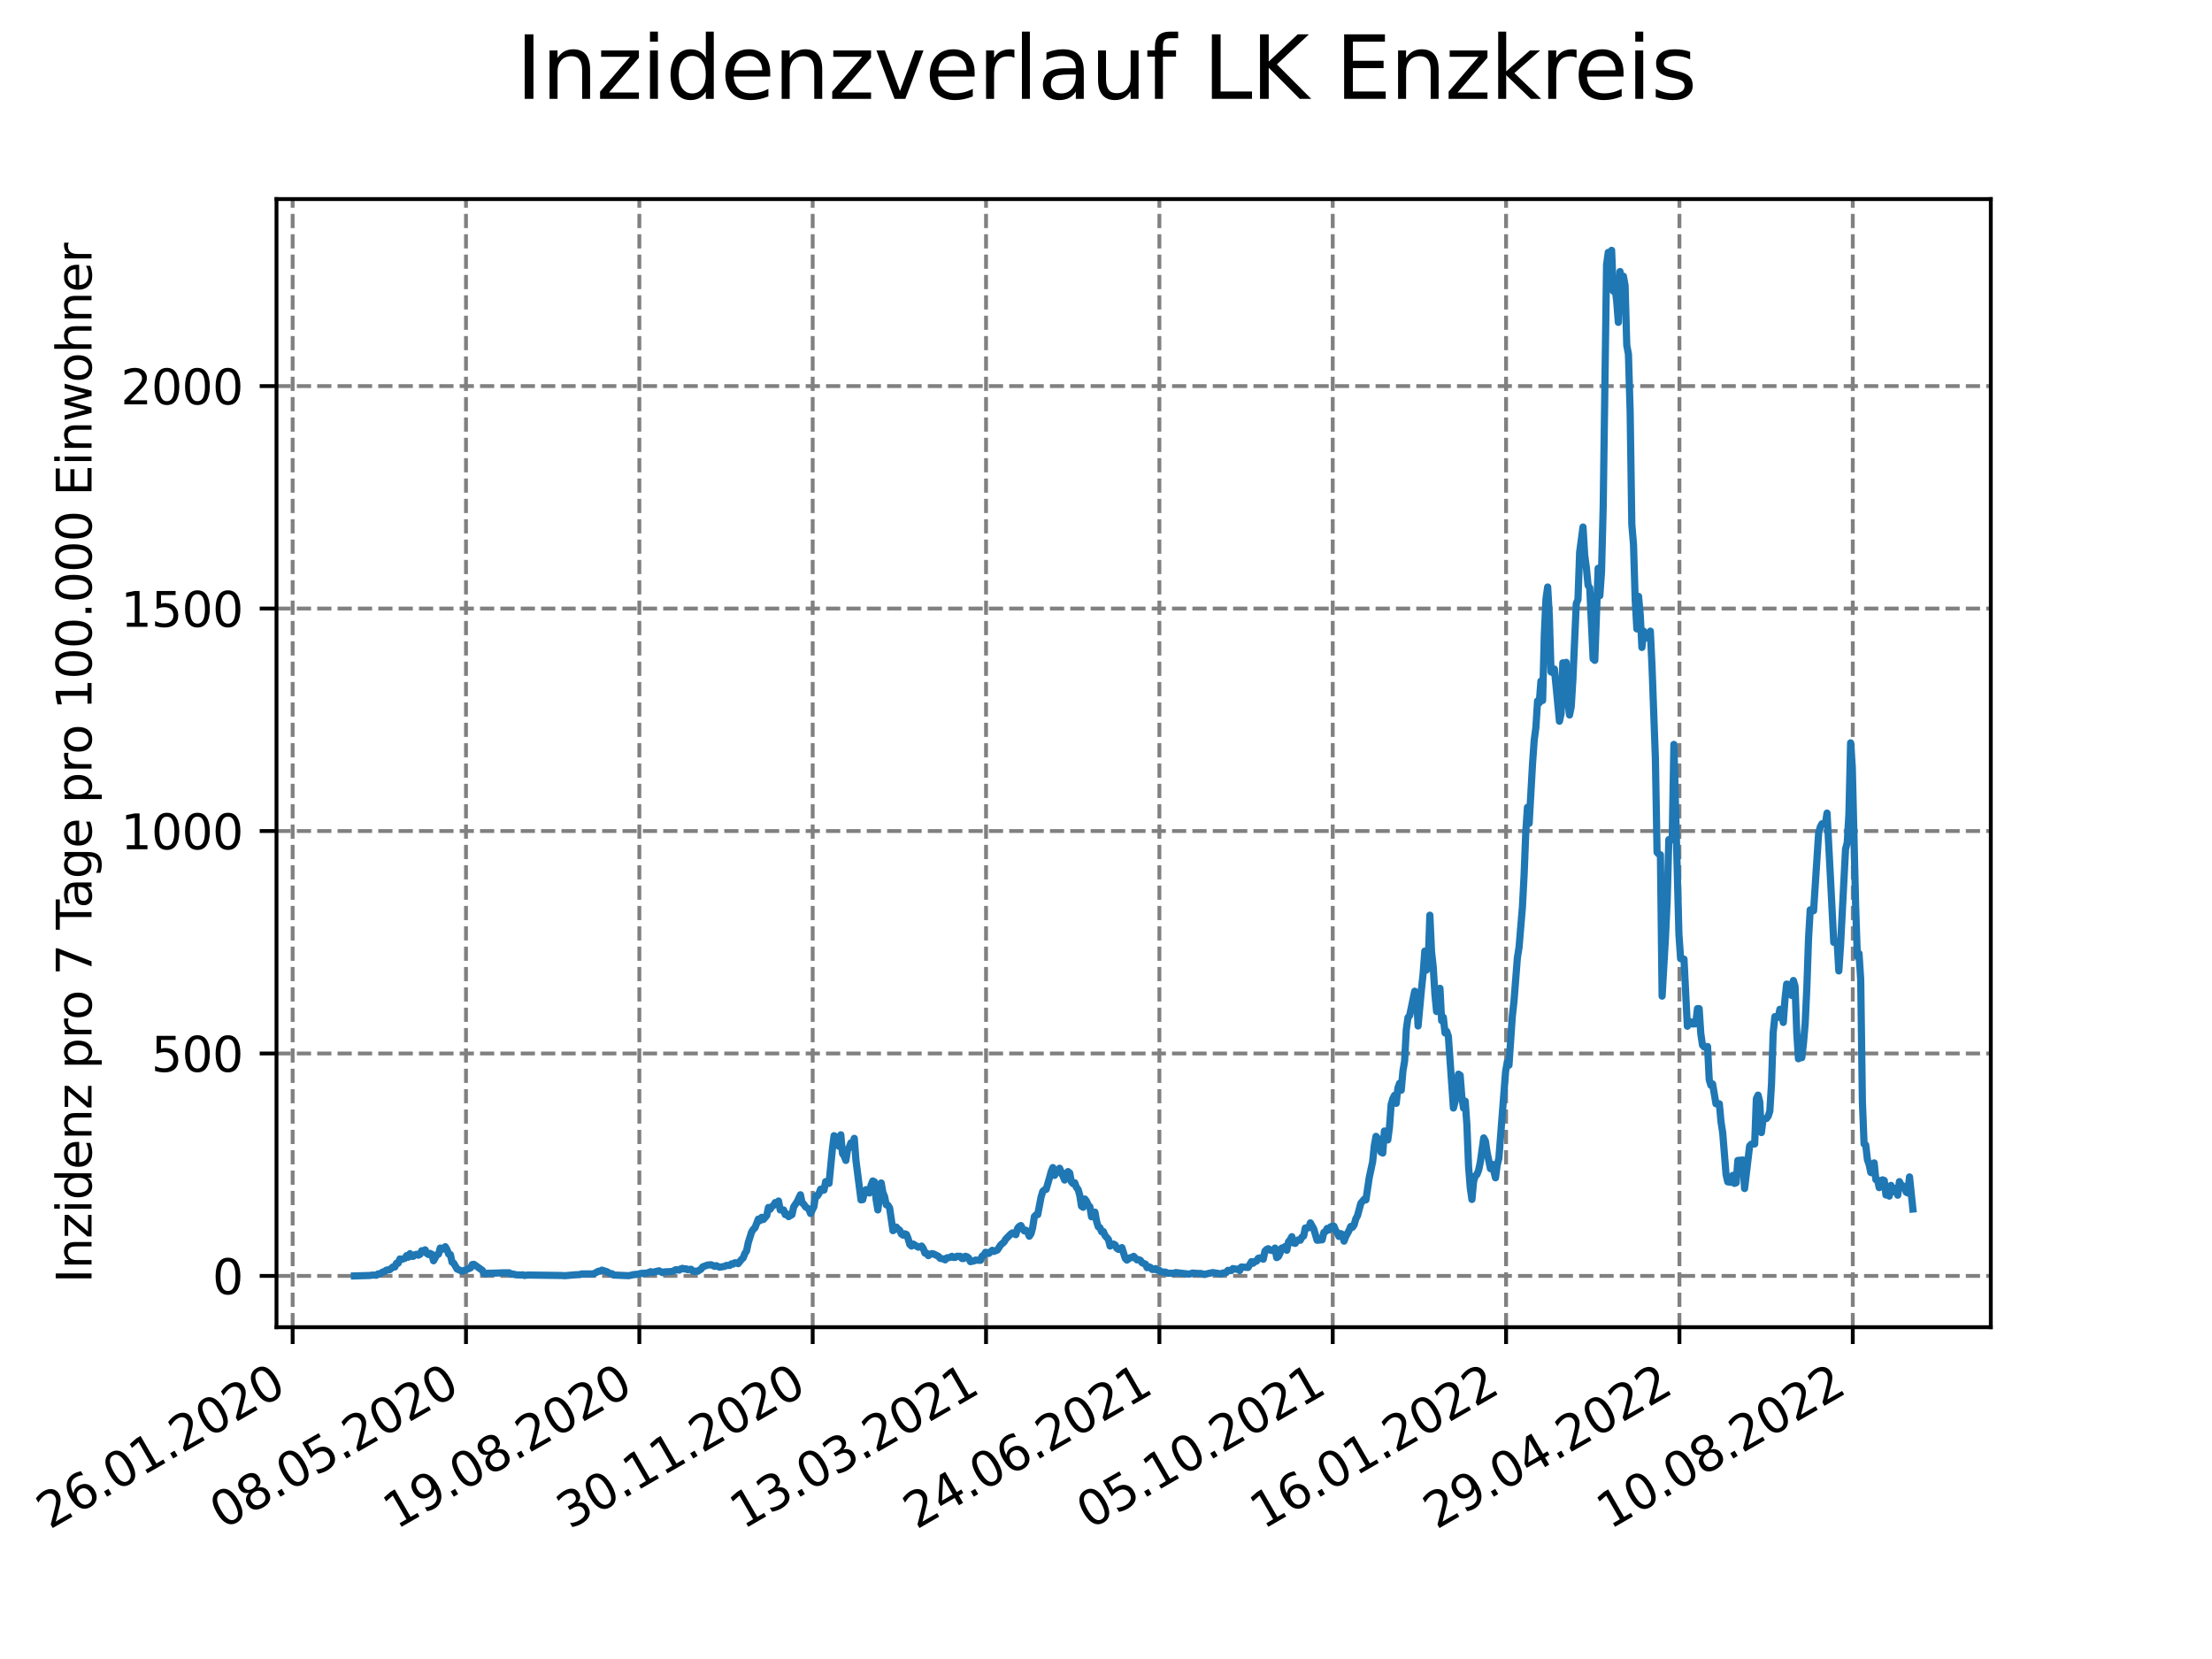 <?xml version="1.0" encoding="utf-8" standalone="no"?>
<!DOCTYPE svg PUBLIC "-//W3C//DTD SVG 1.1//EN"
  "http://www.w3.org/Graphics/SVG/1.1/DTD/svg11.dtd">
<svg xmlns:xlink="http://www.w3.org/1999/xlink" width="460.8pt" height="345.6pt" viewBox="0 0 460.8 345.6" xmlns="http://www.w3.org/2000/svg" version="1.1">
 <defs>
  <style type="text/css">*{stroke-linejoin: round; stroke-linecap: butt}</style>
 </defs>
 <g id="figure_1">
  <g id="patch_1">
   <path d="M 0 345.6 
L 460.8 345.6 
L 460.8 0 
L 0 0 
z
" style="fill: #ffffff"/>
  </g>
  <g id="axes_1">
   <g id="patch_2">
    <path d="M 57.6 276.48 
L 414.72 276.48 
L 414.72 41.472 
L 57.6 41.472 
z
" style="fill: #ffffff"/>
   </g>
   <g id="matplotlib.axis_1">
    <g id="xtick_1">
     <g id="line2d_1">
      <path d="M 60.963 276.48 
L 60.963 41.472 
" clip-path="url(#pf25e96d38d)" style="fill: none; stroke-dasharray: 2.96,1.28; stroke-dashoffset: 0; stroke: #808080; stroke-width: 0.8"/>
     </g>
     <g id="line2d_2">
      <defs>
       <path id="m5c1dd77376" d="M 0 0 
L 0 3.5 
" style="stroke: #000000; stroke-width: 0.8"/>
      </defs>
      <g>
       <use xlink:href="#m5c1dd77376" x="60.963" y="276.48" style="stroke: #000000; stroke-width: 0.8"/>
      </g>
     </g>
     <g id="text_1">
      <!-- 26.01.2020 -->
      <g transform="translate(10.338 318.689)rotate(-30)scale(0.1 -0.1)">
       <defs>
        <path id="DejaVuSans-32" d="M 1228 531 
L 3431 531 
L 3431 0 
L 469 0 
L 469 531 
Q 828 903 1448 1529 
Q 2069 2156 2228 2338 
Q 2531 2678 2651 2914 
Q 2772 3150 2772 3378 
Q 2772 3750 2511 3984 
Q 2250 4219 1831 4219 
Q 1534 4219 1204 4116 
Q 875 4013 500 3803 
L 500 4441 
Q 881 4594 1212 4672 
Q 1544 4750 1819 4750 
Q 2544 4750 2975 4387 
Q 3406 4025 3406 3419 
Q 3406 3131 3298 2873 
Q 3191 2616 2906 2266 
Q 2828 2175 2409 1742 
Q 1991 1309 1228 531 
z
" transform="scale(0.016)"/>
        <path id="DejaVuSans-36" d="M 2113 2584 
Q 1688 2584 1439 2293 
Q 1191 2003 1191 1497 
Q 1191 994 1439 701 
Q 1688 409 2113 409 
Q 2538 409 2786 701 
Q 3034 994 3034 1497 
Q 3034 2003 2786 2293 
Q 2538 2584 2113 2584 
z
M 3366 4563 
L 3366 3988 
Q 3128 4100 2886 4159 
Q 2644 4219 2406 4219 
Q 1781 4219 1451 3797 
Q 1122 3375 1075 2522 
Q 1259 2794 1537 2939 
Q 1816 3084 2150 3084 
Q 2853 3084 3261 2657 
Q 3669 2231 3669 1497 
Q 3669 778 3244 343 
Q 2819 -91 2113 -91 
Q 1303 -91 875 529 
Q 447 1150 447 2328 
Q 447 3434 972 4092 
Q 1497 4750 2381 4750 
Q 2619 4750 2861 4703 
Q 3103 4656 3366 4563 
z
" transform="scale(0.016)"/>
        <path id="DejaVuSans-2e" d="M 684 794 
L 1344 794 
L 1344 0 
L 684 0 
L 684 794 
z
" transform="scale(0.016)"/>
        <path id="DejaVuSans-30" d="M 2034 4250 
Q 1547 4250 1301 3770 
Q 1056 3291 1056 2328 
Q 1056 1369 1301 889 
Q 1547 409 2034 409 
Q 2525 409 2770 889 
Q 3016 1369 3016 2328 
Q 3016 3291 2770 3770 
Q 2525 4250 2034 4250 
z
M 2034 4750 
Q 2819 4750 3233 4129 
Q 3647 3509 3647 2328 
Q 3647 1150 3233 529 
Q 2819 -91 2034 -91 
Q 1250 -91 836 529 
Q 422 1150 422 2328 
Q 422 3509 836 4129 
Q 1250 4750 2034 4750 
z
" transform="scale(0.016)"/>
        <path id="DejaVuSans-31" d="M 794 531 
L 1825 531 
L 1825 4091 
L 703 3866 
L 703 4441 
L 1819 4666 
L 2450 4666 
L 2450 531 
L 3481 531 
L 3481 0 
L 794 0 
L 794 531 
z
" transform="scale(0.016)"/>
       </defs>
       <use xlink:href="#DejaVuSans-32"/>
       <use xlink:href="#DejaVuSans-36" x="63.623"/>
       <use xlink:href="#DejaVuSans-2e" x="127.246"/>
       <use xlink:href="#DejaVuSans-30" x="159.033"/>
       <use xlink:href="#DejaVuSans-31" x="222.656"/>
       <use xlink:href="#DejaVuSans-2e" x="286.279"/>
       <use xlink:href="#DejaVuSans-32" x="318.066"/>
       <use xlink:href="#DejaVuSans-30" x="381.689"/>
       <use xlink:href="#DejaVuSans-32" x="445.312"/>
       <use xlink:href="#DejaVuSans-30" x="508.936"/>
      </g>
     </g>
    </g>
    <g id="xtick_2">
     <g id="line2d_3">
      <path d="M 97.075 276.48 
L 97.075 41.472 
" clip-path="url(#pf25e96d38d)" style="fill: none; stroke-dasharray: 2.96,1.28; stroke-dashoffset: 0; stroke: #808080; stroke-width: 0.8"/>
     </g>
     <g id="line2d_4">
      <g>
       <use xlink:href="#m5c1dd77376" x="97.075" y="276.48" style="stroke: #000000; stroke-width: 0.8"/>
      </g>
     </g>
     <g id="text_2">
      <!-- 08.05.2020 -->
      <g transform="translate(46.449 318.689)rotate(-30)scale(0.1 -0.1)">
       <defs>
        <path id="DejaVuSans-38" d="M 2034 2216 
Q 1584 2216 1326 1975 
Q 1069 1734 1069 1313 
Q 1069 891 1326 650 
Q 1584 409 2034 409 
Q 2484 409 2743 651 
Q 3003 894 3003 1313 
Q 3003 1734 2745 1975 
Q 2488 2216 2034 2216 
z
M 1403 2484 
Q 997 2584 770 2862 
Q 544 3141 544 3541 
Q 544 4100 942 4425 
Q 1341 4750 2034 4750 
Q 2731 4750 3128 4425 
Q 3525 4100 3525 3541 
Q 3525 3141 3298 2862 
Q 3072 2584 2669 2484 
Q 3125 2378 3379 2068 
Q 3634 1759 3634 1313 
Q 3634 634 3220 271 
Q 2806 -91 2034 -91 
Q 1263 -91 848 271 
Q 434 634 434 1313 
Q 434 1759 690 2068 
Q 947 2378 1403 2484 
z
M 1172 3481 
Q 1172 3119 1398 2916 
Q 1625 2713 2034 2713 
Q 2441 2713 2670 2916 
Q 2900 3119 2900 3481 
Q 2900 3844 2670 4047 
Q 2441 4250 2034 4250 
Q 1625 4250 1398 4047 
Q 1172 3844 1172 3481 
z
" transform="scale(0.016)"/>
        <path id="DejaVuSans-35" d="M 691 4666 
L 3169 4666 
L 3169 4134 
L 1269 4134 
L 1269 2991 
Q 1406 3038 1543 3061 
Q 1681 3084 1819 3084 
Q 2600 3084 3056 2656 
Q 3513 2228 3513 1497 
Q 3513 744 3044 326 
Q 2575 -91 1722 -91 
Q 1428 -91 1123 -41 
Q 819 9 494 109 
L 494 744 
Q 775 591 1075 516 
Q 1375 441 1709 441 
Q 2250 441 2565 725 
Q 2881 1009 2881 1497 
Q 2881 1984 2565 2268 
Q 2250 2553 1709 2553 
Q 1456 2553 1204 2497 
Q 953 2441 691 2322 
L 691 4666 
z
" transform="scale(0.016)"/>
       </defs>
       <use xlink:href="#DejaVuSans-30"/>
       <use xlink:href="#DejaVuSans-38" x="63.623"/>
       <use xlink:href="#DejaVuSans-2e" x="127.246"/>
       <use xlink:href="#DejaVuSans-30" x="159.033"/>
       <use xlink:href="#DejaVuSans-35" x="222.656"/>
       <use xlink:href="#DejaVuSans-2e" x="286.279"/>
       <use xlink:href="#DejaVuSans-32" x="318.066"/>
       <use xlink:href="#DejaVuSans-30" x="381.689"/>
       <use xlink:href="#DejaVuSans-32" x="445.312"/>
       <use xlink:href="#DejaVuSans-30" x="508.936"/>
      </g>
     </g>
    </g>
    <g id="xtick_3">
     <g id="line2d_5">
      <path d="M 133.186 276.48 
L 133.186 41.472 
" clip-path="url(#pf25e96d38d)" style="fill: none; stroke-dasharray: 2.96,1.28; stroke-dashoffset: 0; stroke: #808080; stroke-width: 0.8"/>
     </g>
     <g id="line2d_6">
      <g>
       <use xlink:href="#m5c1dd77376" x="133.186" y="276.48" style="stroke: #000000; stroke-width: 0.8"/>
      </g>
     </g>
     <g id="text_3">
      <!-- 19.08.2020 -->
      <g transform="translate(82.561 318.689)rotate(-30)scale(0.1 -0.1)">
       <defs>
        <path id="DejaVuSans-39" d="M 703 97 
L 703 672 
Q 941 559 1184 500 
Q 1428 441 1663 441 
Q 2288 441 2617 861 
Q 2947 1281 2994 2138 
Q 2813 1869 2534 1725 
Q 2256 1581 1919 1581 
Q 1219 1581 811 2004 
Q 403 2428 403 3163 
Q 403 3881 828 4315 
Q 1253 4750 1959 4750 
Q 2769 4750 3195 4129 
Q 3622 3509 3622 2328 
Q 3622 1225 3098 567 
Q 2575 -91 1691 -91 
Q 1453 -91 1209 -44 
Q 966 3 703 97 
z
M 1959 2075 
Q 2384 2075 2632 2365 
Q 2881 2656 2881 3163 
Q 2881 3666 2632 3958 
Q 2384 4250 1959 4250 
Q 1534 4250 1286 3958 
Q 1038 3666 1038 3163 
Q 1038 2656 1286 2365 
Q 1534 2075 1959 2075 
z
" transform="scale(0.016)"/>
       </defs>
       <use xlink:href="#DejaVuSans-31"/>
       <use xlink:href="#DejaVuSans-39" x="63.623"/>
       <use xlink:href="#DejaVuSans-2e" x="127.246"/>
       <use xlink:href="#DejaVuSans-30" x="159.033"/>
       <use xlink:href="#DejaVuSans-38" x="222.656"/>
       <use xlink:href="#DejaVuSans-2e" x="286.279"/>
       <use xlink:href="#DejaVuSans-32" x="318.066"/>
       <use xlink:href="#DejaVuSans-30" x="381.689"/>
       <use xlink:href="#DejaVuSans-32" x="445.312"/>
       <use xlink:href="#DejaVuSans-30" x="508.936"/>
      </g>
     </g>
    </g>
    <g id="xtick_4">
     <g id="line2d_7">
      <path d="M 169.298 276.48 
L 169.298 41.472 
" clip-path="url(#pf25e96d38d)" style="fill: none; stroke-dasharray: 2.96,1.28; stroke-dashoffset: 0; stroke: #808080; stroke-width: 0.8"/>
     </g>
     <g id="line2d_8">
      <g>
       <use xlink:href="#m5c1dd77376" x="169.298" y="276.48" style="stroke: #000000; stroke-width: 0.8"/>
      </g>
     </g>
     <g id="text_4">
      <!-- 30.11.2020 -->
      <g transform="translate(118.673 318.689)rotate(-30)scale(0.1 -0.1)">
       <defs>
        <path id="DejaVuSans-33" d="M 2597 2516 
Q 3050 2419 3304 2112 
Q 3559 1806 3559 1356 
Q 3559 666 3084 287 
Q 2609 -91 1734 -91 
Q 1441 -91 1130 -33 
Q 819 25 488 141 
L 488 750 
Q 750 597 1062 519 
Q 1375 441 1716 441 
Q 2309 441 2620 675 
Q 2931 909 2931 1356 
Q 2931 1769 2642 2001 
Q 2353 2234 1838 2234 
L 1294 2234 
L 1294 2753 
L 1863 2753 
Q 2328 2753 2575 2939 
Q 2822 3125 2822 3475 
Q 2822 3834 2567 4026 
Q 2313 4219 1838 4219 
Q 1578 4219 1281 4162 
Q 984 4106 628 3988 
L 628 4550 
Q 988 4650 1302 4700 
Q 1616 4750 1894 4750 
Q 2613 4750 3031 4423 
Q 3450 4097 3450 3541 
Q 3450 3153 3228 2886 
Q 3006 2619 2597 2516 
z
" transform="scale(0.016)"/>
       </defs>
       <use xlink:href="#DejaVuSans-33"/>
       <use xlink:href="#DejaVuSans-30" x="63.623"/>
       <use xlink:href="#DejaVuSans-2e" x="127.246"/>
       <use xlink:href="#DejaVuSans-31" x="159.033"/>
       <use xlink:href="#DejaVuSans-31" x="222.656"/>
       <use xlink:href="#DejaVuSans-2e" x="286.279"/>
       <use xlink:href="#DejaVuSans-32" x="318.066"/>
       <use xlink:href="#DejaVuSans-30" x="381.689"/>
       <use xlink:href="#DejaVuSans-32" x="445.312"/>
       <use xlink:href="#DejaVuSans-30" x="508.936"/>
      </g>
     </g>
    </g>
    <g id="xtick_5">
     <g id="line2d_9">
      <path d="M 205.41 276.48 
L 205.41 41.472 
" clip-path="url(#pf25e96d38d)" style="fill: none; stroke-dasharray: 2.96,1.28; stroke-dashoffset: 0; stroke: #808080; stroke-width: 0.8"/>
     </g>
     <g id="line2d_10">
      <g>
       <use xlink:href="#m5c1dd77376" x="205.41" y="276.48" style="stroke: #000000; stroke-width: 0.8"/>
      </g>
     </g>
     <g id="text_5">
      <!-- 13.03.2021 -->
      <g transform="translate(154.784 318.689)rotate(-30)scale(0.1 -0.1)">
       <use xlink:href="#DejaVuSans-31"/>
       <use xlink:href="#DejaVuSans-33" x="63.623"/>
       <use xlink:href="#DejaVuSans-2e" x="127.246"/>
       <use xlink:href="#DejaVuSans-30" x="159.033"/>
       <use xlink:href="#DejaVuSans-33" x="222.656"/>
       <use xlink:href="#DejaVuSans-2e" x="286.279"/>
       <use xlink:href="#DejaVuSans-32" x="318.066"/>
       <use xlink:href="#DejaVuSans-30" x="381.689"/>
       <use xlink:href="#DejaVuSans-32" x="445.312"/>
       <use xlink:href="#DejaVuSans-31" x="508.936"/>
      </g>
     </g>
    </g>
    <g id="xtick_6">
     <g id="line2d_11">
      <path d="M 241.521 276.48 
L 241.521 41.472 
" clip-path="url(#pf25e96d38d)" style="fill: none; stroke-dasharray: 2.96,1.28; stroke-dashoffset: 0; stroke: #808080; stroke-width: 0.8"/>
     </g>
     <g id="line2d_12">
      <g>
       <use xlink:href="#m5c1dd77376" x="241.521" y="276.48" style="stroke: #000000; stroke-width: 0.8"/>
      </g>
     </g>
     <g id="text_6">
      <!-- 24.06.2021 -->
      <g transform="translate(190.896 318.689)rotate(-30)scale(0.1 -0.1)">
       <defs>
        <path id="DejaVuSans-34" d="M 2419 4116 
L 825 1625 
L 2419 1625 
L 2419 4116 
z
M 2253 4666 
L 3047 4666 
L 3047 1625 
L 3713 1625 
L 3713 1100 
L 3047 1100 
L 3047 0 
L 2419 0 
L 2419 1100 
L 313 1100 
L 313 1709 
L 2253 4666 
z
" transform="scale(0.016)"/>
       </defs>
       <use xlink:href="#DejaVuSans-32"/>
       <use xlink:href="#DejaVuSans-34" x="63.623"/>
       <use xlink:href="#DejaVuSans-2e" x="127.246"/>
       <use xlink:href="#DejaVuSans-30" x="159.033"/>
       <use xlink:href="#DejaVuSans-36" x="222.656"/>
       <use xlink:href="#DejaVuSans-2e" x="286.279"/>
       <use xlink:href="#DejaVuSans-32" x="318.066"/>
       <use xlink:href="#DejaVuSans-30" x="381.689"/>
       <use xlink:href="#DejaVuSans-32" x="445.312"/>
       <use xlink:href="#DejaVuSans-31" x="508.936"/>
      </g>
     </g>
    </g>
    <g id="xtick_7">
     <g id="line2d_13">
      <path d="M 277.633 276.48 
L 277.633 41.472 
" clip-path="url(#pf25e96d38d)" style="fill: none; stroke-dasharray: 2.96,1.28; stroke-dashoffset: 0; stroke: #808080; stroke-width: 0.8"/>
     </g>
     <g id="line2d_14">
      <g>
       <use xlink:href="#m5c1dd77376" x="277.633" y="276.48" style="stroke: #000000; stroke-width: 0.8"/>
      </g>
     </g>
     <g id="text_7">
      <!-- 05.10.2021 -->
      <g transform="translate(227.008 318.689)rotate(-30)scale(0.1 -0.1)">
       <use xlink:href="#DejaVuSans-30"/>
       <use xlink:href="#DejaVuSans-35" x="63.623"/>
       <use xlink:href="#DejaVuSans-2e" x="127.246"/>
       <use xlink:href="#DejaVuSans-31" x="159.033"/>
       <use xlink:href="#DejaVuSans-30" x="222.656"/>
       <use xlink:href="#DejaVuSans-2e" x="286.279"/>
       <use xlink:href="#DejaVuSans-32" x="318.066"/>
       <use xlink:href="#DejaVuSans-30" x="381.689"/>
       <use xlink:href="#DejaVuSans-32" x="445.312"/>
       <use xlink:href="#DejaVuSans-31" x="508.936"/>
      </g>
     </g>
    </g>
    <g id="xtick_8">
     <g id="line2d_15">
      <path d="M 313.745 276.48 
L 313.745 41.472 
" clip-path="url(#pf25e96d38d)" style="fill: none; stroke-dasharray: 2.96,1.28; stroke-dashoffset: 0; stroke: #808080; stroke-width: 0.8"/>
     </g>
     <g id="line2d_16">
      <g>
       <use xlink:href="#m5c1dd77376" x="313.745" y="276.48" style="stroke: #000000; stroke-width: 0.8"/>
      </g>
     </g>
     <g id="text_8">
      <!-- 16.01.2022 -->
      <g transform="translate(263.119 318.689)rotate(-30)scale(0.1 -0.1)">
       <use xlink:href="#DejaVuSans-31"/>
       <use xlink:href="#DejaVuSans-36" x="63.623"/>
       <use xlink:href="#DejaVuSans-2e" x="127.246"/>
       <use xlink:href="#DejaVuSans-30" x="159.033"/>
       <use xlink:href="#DejaVuSans-31" x="222.656"/>
       <use xlink:href="#DejaVuSans-2e" x="286.279"/>
       <use xlink:href="#DejaVuSans-32" x="318.066"/>
       <use xlink:href="#DejaVuSans-30" x="381.689"/>
       <use xlink:href="#DejaVuSans-32" x="445.312"/>
       <use xlink:href="#DejaVuSans-32" x="508.936"/>
      </g>
     </g>
    </g>
    <g id="xtick_9">
     <g id="line2d_17">
      <path d="M 349.856 276.48 
L 349.856 41.472 
" clip-path="url(#pf25e96d38d)" style="fill: none; stroke-dasharray: 2.96,1.28; stroke-dashoffset: 0; stroke: #808080; stroke-width: 0.8"/>
     </g>
     <g id="line2d_18">
      <g>
       <use xlink:href="#m5c1dd77376" x="349.856" y="276.48" style="stroke: #000000; stroke-width: 0.8"/>
      </g>
     </g>
     <g id="text_9">
      <!-- 29.04.2022 -->
      <g transform="translate(299.231 318.689)rotate(-30)scale(0.1 -0.1)">
       <use xlink:href="#DejaVuSans-32"/>
       <use xlink:href="#DejaVuSans-39" x="63.623"/>
       <use xlink:href="#DejaVuSans-2e" x="127.246"/>
       <use xlink:href="#DejaVuSans-30" x="159.033"/>
       <use xlink:href="#DejaVuSans-34" x="222.656"/>
       <use xlink:href="#DejaVuSans-2e" x="286.279"/>
       <use xlink:href="#DejaVuSans-32" x="318.066"/>
       <use xlink:href="#DejaVuSans-30" x="381.689"/>
       <use xlink:href="#DejaVuSans-32" x="445.312"/>
       <use xlink:href="#DejaVuSans-32" x="508.936"/>
      </g>
     </g>
    </g>
    <g id="xtick_10">
     <g id="line2d_19">
      <path d="M 385.968 276.48 
L 385.968 41.472 
" clip-path="url(#pf25e96d38d)" style="fill: none; stroke-dasharray: 2.96,1.28; stroke-dashoffset: 0; stroke: #808080; stroke-width: 0.8"/>
     </g>
     <g id="line2d_20">
      <g>
       <use xlink:href="#m5c1dd77376" x="385.968" y="276.48" style="stroke: #000000; stroke-width: 0.8"/>
      </g>
     </g>
     <g id="text_10">
      <!-- 10.08.2022 -->
      <g transform="translate(335.343 318.689)rotate(-30)scale(0.1 -0.1)">
       <use xlink:href="#DejaVuSans-31"/>
       <use xlink:href="#DejaVuSans-30" x="63.623"/>
       <use xlink:href="#DejaVuSans-2e" x="127.246"/>
       <use xlink:href="#DejaVuSans-30" x="159.033"/>
       <use xlink:href="#DejaVuSans-38" x="222.656"/>
       <use xlink:href="#DejaVuSans-2e" x="286.279"/>
       <use xlink:href="#DejaVuSans-32" x="318.066"/>
       <use xlink:href="#DejaVuSans-30" x="381.689"/>
       <use xlink:href="#DejaVuSans-32" x="445.312"/>
       <use xlink:href="#DejaVuSans-32" x="508.936"/>
      </g>
     </g>
    </g>
   </g>
   <g id="matplotlib.axis_2">
    <g id="ytick_1">
     <g id="line2d_21">
      <path d="M 57.6 265.798 
L 414.72 265.798 
" clip-path="url(#pf25e96d38d)" style="fill: none; stroke-dasharray: 2.96,1.28; stroke-dashoffset: 0; stroke: #808080; stroke-width: 0.8"/>
     </g>
     <g id="line2d_22">
      <defs>
       <path id="m92058cc652" d="M 0 0 
L -3.5 0 
" style="stroke: #000000; stroke-width: 0.8"/>
      </defs>
      <g>
       <use xlink:href="#m92058cc652" x="57.6" y="265.798" style="stroke: #000000; stroke-width: 0.8"/>
      </g>
     </g>
     <g id="text_11">
      <!-- 0 -->
      <g transform="translate(44.237 269.597)scale(0.1 -0.1)">
       <use xlink:href="#DejaVuSans-30"/>
      </g>
     </g>
    </g>
    <g id="ytick_2">
     <g id="line2d_23">
      <path d="M 57.6 219.457 
L 414.72 219.457 
" clip-path="url(#pf25e96d38d)" style="fill: none; stroke-dasharray: 2.96,1.28; stroke-dashoffset: 0; stroke: #808080; stroke-width: 0.8"/>
     </g>
     <g id="line2d_24">
      <g>
       <use xlink:href="#m92058cc652" x="57.6" y="219.457" style="stroke: #000000; stroke-width: 0.8"/>
      </g>
     </g>
     <g id="text_12">
      <!-- 500 -->
      <g transform="translate(31.512 223.256)scale(0.1 -0.1)">
       <use xlink:href="#DejaVuSans-35"/>
       <use xlink:href="#DejaVuSans-30" x="63.623"/>
       <use xlink:href="#DejaVuSans-30" x="127.246"/>
      </g>
     </g>
    </g>
    <g id="ytick_3">
     <g id="line2d_25">
      <path d="M 57.6 173.115 
L 414.72 173.115 
" clip-path="url(#pf25e96d38d)" style="fill: none; stroke-dasharray: 2.96,1.28; stroke-dashoffset: 0; stroke: #808080; stroke-width: 0.8"/>
     </g>
     <g id="line2d_26">
      <g>
       <use xlink:href="#m92058cc652" x="57.6" y="173.115" style="stroke: #000000; stroke-width: 0.8"/>
      </g>
     </g>
     <g id="text_13">
      <!-- 1000 -->
      <g transform="translate(25.15 176.915)scale(0.1 -0.1)">
       <use xlink:href="#DejaVuSans-31"/>
       <use xlink:href="#DejaVuSans-30" x="63.623"/>
       <use xlink:href="#DejaVuSans-30" x="127.246"/>
       <use xlink:href="#DejaVuSans-30" x="190.869"/>
      </g>
     </g>
    </g>
    <g id="ytick_4">
     <g id="line2d_27">
      <path d="M 57.6 126.774 
L 414.72 126.774 
" clip-path="url(#pf25e96d38d)" style="fill: none; stroke-dasharray: 2.96,1.28; stroke-dashoffset: 0; stroke: #808080; stroke-width: 0.8"/>
     </g>
     <g id="line2d_28">
      <g>
       <use xlink:href="#m92058cc652" x="57.6" y="126.774" style="stroke: #000000; stroke-width: 0.8"/>
      </g>
     </g>
     <g id="text_14">
      <!-- 1500 -->
      <g transform="translate(25.15 130.574)scale(0.1 -0.1)">
       <use xlink:href="#DejaVuSans-31"/>
       <use xlink:href="#DejaVuSans-35" x="63.623"/>
       <use xlink:href="#DejaVuSans-30" x="127.246"/>
       <use xlink:href="#DejaVuSans-30" x="190.869"/>
      </g>
     </g>
    </g>
    <g id="ytick_5">
     <g id="line2d_29">
      <path d="M 57.6 80.433 
L 414.72 80.433 
" clip-path="url(#pf25e96d38d)" style="fill: none; stroke-dasharray: 2.96,1.28; stroke-dashoffset: 0; stroke: #808080; stroke-width: 0.8"/>
     </g>
     <g id="line2d_30">
      <g>
       <use xlink:href="#m92058cc652" x="57.6" y="80.433" style="stroke: #000000; stroke-width: 0.8"/>
      </g>
     </g>
     <g id="text_15">
      <!-- 2000 -->
      <g transform="translate(25.15 84.232)scale(0.1 -0.1)">
       <use xlink:href="#DejaVuSans-32"/>
       <use xlink:href="#DejaVuSans-30" x="63.623"/>
       <use xlink:href="#DejaVuSans-30" x="127.246"/>
       <use xlink:href="#DejaVuSans-30" x="190.869"/>
      </g>
     </g>
    </g>
    <g id="text_16">
     <!-- Inzidenz pro 7 Tage pro 100.000 Einwohner -->
     <g transform="translate(19.07 267.301)rotate(-90)scale(0.1 -0.1)">
      <defs>
       <path id="DejaVuSans-49" d="M 628 4666 
L 1259 4666 
L 1259 0 
L 628 0 
L 628 4666 
z
" transform="scale(0.016)"/>
       <path id="DejaVuSans-6e" d="M 3513 2113 
L 3513 0 
L 2938 0 
L 2938 2094 
Q 2938 2591 2744 2837 
Q 2550 3084 2163 3084 
Q 1697 3084 1428 2787 
Q 1159 2491 1159 1978 
L 1159 0 
L 581 0 
L 581 3500 
L 1159 3500 
L 1159 2956 
Q 1366 3272 1645 3428 
Q 1925 3584 2291 3584 
Q 2894 3584 3203 3211 
Q 3513 2838 3513 2113 
z
" transform="scale(0.016)"/>
       <path id="DejaVuSans-7a" d="M 353 3500 
L 3084 3500 
L 3084 2975 
L 922 459 
L 3084 459 
L 3084 0 
L 275 0 
L 275 525 
L 2438 3041 
L 353 3041 
L 353 3500 
z
" transform="scale(0.016)"/>
       <path id="DejaVuSans-69" d="M 603 3500 
L 1178 3500 
L 1178 0 
L 603 0 
L 603 3500 
z
M 603 4863 
L 1178 4863 
L 1178 4134 
L 603 4134 
L 603 4863 
z
" transform="scale(0.016)"/>
       <path id="DejaVuSans-64" d="M 2906 2969 
L 2906 4863 
L 3481 4863 
L 3481 0 
L 2906 0 
L 2906 525 
Q 2725 213 2448 61 
Q 2172 -91 1784 -91 
Q 1150 -91 751 415 
Q 353 922 353 1747 
Q 353 2572 751 3078 
Q 1150 3584 1784 3584 
Q 2172 3584 2448 3432 
Q 2725 3281 2906 2969 
z
M 947 1747 
Q 947 1113 1208 752 
Q 1469 391 1925 391 
Q 2381 391 2643 752 
Q 2906 1113 2906 1747 
Q 2906 2381 2643 2742 
Q 2381 3103 1925 3103 
Q 1469 3103 1208 2742 
Q 947 2381 947 1747 
z
" transform="scale(0.016)"/>
       <path id="DejaVuSans-65" d="M 3597 1894 
L 3597 1613 
L 953 1613 
Q 991 1019 1311 708 
Q 1631 397 2203 397 
Q 2534 397 2845 478 
Q 3156 559 3463 722 
L 3463 178 
Q 3153 47 2828 -22 
Q 2503 -91 2169 -91 
Q 1331 -91 842 396 
Q 353 884 353 1716 
Q 353 2575 817 3079 
Q 1281 3584 2069 3584 
Q 2775 3584 3186 3129 
Q 3597 2675 3597 1894 
z
M 3022 2063 
Q 3016 2534 2758 2815 
Q 2500 3097 2075 3097 
Q 1594 3097 1305 2825 
Q 1016 2553 972 2059 
L 3022 2063 
z
" transform="scale(0.016)"/>
       <path id="DejaVuSans-20" transform="scale(0.016)"/>
       <path id="DejaVuSans-70" d="M 1159 525 
L 1159 -1331 
L 581 -1331 
L 581 3500 
L 1159 3500 
L 1159 2969 
Q 1341 3281 1617 3432 
Q 1894 3584 2278 3584 
Q 2916 3584 3314 3078 
Q 3713 2572 3713 1747 
Q 3713 922 3314 415 
Q 2916 -91 2278 -91 
Q 1894 -91 1617 61 
Q 1341 213 1159 525 
z
M 3116 1747 
Q 3116 2381 2855 2742 
Q 2594 3103 2138 3103 
Q 1681 3103 1420 2742 
Q 1159 2381 1159 1747 
Q 1159 1113 1420 752 
Q 1681 391 2138 391 
Q 2594 391 2855 752 
Q 3116 1113 3116 1747 
z
" transform="scale(0.016)"/>
       <path id="DejaVuSans-72" d="M 2631 2963 
Q 2534 3019 2420 3045 
Q 2306 3072 2169 3072 
Q 1681 3072 1420 2755 
Q 1159 2438 1159 1844 
L 1159 0 
L 581 0 
L 581 3500 
L 1159 3500 
L 1159 2956 
Q 1341 3275 1631 3429 
Q 1922 3584 2338 3584 
Q 2397 3584 2469 3576 
Q 2541 3569 2628 3553 
L 2631 2963 
z
" transform="scale(0.016)"/>
       <path id="DejaVuSans-6f" d="M 1959 3097 
Q 1497 3097 1228 2736 
Q 959 2375 959 1747 
Q 959 1119 1226 758 
Q 1494 397 1959 397 
Q 2419 397 2687 759 
Q 2956 1122 2956 1747 
Q 2956 2369 2687 2733 
Q 2419 3097 1959 3097 
z
M 1959 3584 
Q 2709 3584 3137 3096 
Q 3566 2609 3566 1747 
Q 3566 888 3137 398 
Q 2709 -91 1959 -91 
Q 1206 -91 779 398 
Q 353 888 353 1747 
Q 353 2609 779 3096 
Q 1206 3584 1959 3584 
z
" transform="scale(0.016)"/>
       <path id="DejaVuSans-37" d="M 525 4666 
L 3525 4666 
L 3525 4397 
L 1831 0 
L 1172 0 
L 2766 4134 
L 525 4134 
L 525 4666 
z
" transform="scale(0.016)"/>
       <path id="DejaVuSans-54" d="M -19 4666 
L 3928 4666 
L 3928 4134 
L 2272 4134 
L 2272 0 
L 1638 0 
L 1638 4134 
L -19 4134 
L -19 4666 
z
" transform="scale(0.016)"/>
       <path id="DejaVuSans-61" d="M 2194 1759 
Q 1497 1759 1228 1600 
Q 959 1441 959 1056 
Q 959 750 1161 570 
Q 1363 391 1709 391 
Q 2188 391 2477 730 
Q 2766 1069 2766 1631 
L 2766 1759 
L 2194 1759 
z
M 3341 1997 
L 3341 0 
L 2766 0 
L 2766 531 
Q 2569 213 2275 61 
Q 1981 -91 1556 -91 
Q 1019 -91 701 211 
Q 384 513 384 1019 
Q 384 1609 779 1909 
Q 1175 2209 1959 2209 
L 2766 2209 
L 2766 2266 
Q 2766 2663 2505 2880 
Q 2244 3097 1772 3097 
Q 1472 3097 1187 3025 
Q 903 2953 641 2809 
L 641 3341 
Q 956 3463 1253 3523 
Q 1550 3584 1831 3584 
Q 2591 3584 2966 3190 
Q 3341 2797 3341 1997 
z
" transform="scale(0.016)"/>
       <path id="DejaVuSans-67" d="M 2906 1791 
Q 2906 2416 2648 2759 
Q 2391 3103 1925 3103 
Q 1463 3103 1205 2759 
Q 947 2416 947 1791 
Q 947 1169 1205 825 
Q 1463 481 1925 481 
Q 2391 481 2648 825 
Q 2906 1169 2906 1791 
z
M 3481 434 
Q 3481 -459 3084 -895 
Q 2688 -1331 1869 -1331 
Q 1566 -1331 1297 -1286 
Q 1028 -1241 775 -1147 
L 775 -588 
Q 1028 -725 1275 -790 
Q 1522 -856 1778 -856 
Q 2344 -856 2625 -561 
Q 2906 -266 2906 331 
L 2906 616 
Q 2728 306 2450 153 
Q 2172 0 1784 0 
Q 1141 0 747 490 
Q 353 981 353 1791 
Q 353 2603 747 3093 
Q 1141 3584 1784 3584 
Q 2172 3584 2450 3431 
Q 2728 3278 2906 2969 
L 2906 3500 
L 3481 3500 
L 3481 434 
z
" transform="scale(0.016)"/>
       <path id="DejaVuSans-45" d="M 628 4666 
L 3578 4666 
L 3578 4134 
L 1259 4134 
L 1259 2753 
L 3481 2753 
L 3481 2222 
L 1259 2222 
L 1259 531 
L 3634 531 
L 3634 0 
L 628 0 
L 628 4666 
z
" transform="scale(0.016)"/>
       <path id="DejaVuSans-77" d="M 269 3500 
L 844 3500 
L 1563 769 
L 2278 3500 
L 2956 3500 
L 3675 769 
L 4391 3500 
L 4966 3500 
L 4050 0 
L 3372 0 
L 2619 2869 
L 1863 0 
L 1184 0 
L 269 3500 
z
" transform="scale(0.016)"/>
       <path id="DejaVuSans-68" d="M 3513 2113 
L 3513 0 
L 2938 0 
L 2938 2094 
Q 2938 2591 2744 2837 
Q 2550 3084 2163 3084 
Q 1697 3084 1428 2787 
Q 1159 2491 1159 1978 
L 1159 0 
L 581 0 
L 581 4863 
L 1159 4863 
L 1159 2956 
Q 1366 3272 1645 3428 
Q 1925 3584 2291 3584 
Q 2894 3584 3203 3211 
Q 3513 2838 3513 2113 
z
" transform="scale(0.016)"/>
      </defs>
      <use xlink:href="#DejaVuSans-49"/>
      <use xlink:href="#DejaVuSans-6e" x="29.492"/>
      <use xlink:href="#DejaVuSans-7a" x="92.871"/>
      <use xlink:href="#DejaVuSans-69" x="145.361"/>
      <use xlink:href="#DejaVuSans-64" x="173.145"/>
      <use xlink:href="#DejaVuSans-65" x="236.621"/>
      <use xlink:href="#DejaVuSans-6e" x="298.145"/>
      <use xlink:href="#DejaVuSans-7a" x="361.523"/>
      <use xlink:href="#DejaVuSans-20" x="414.014"/>
      <use xlink:href="#DejaVuSans-70" x="445.801"/>
      <use xlink:href="#DejaVuSans-72" x="509.277"/>
      <use xlink:href="#DejaVuSans-6f" x="548.141"/>
      <use xlink:href="#DejaVuSans-20" x="609.322"/>
      <use xlink:href="#DejaVuSans-37" x="641.109"/>
      <use xlink:href="#DejaVuSans-20" x="704.732"/>
      <use xlink:href="#DejaVuSans-54" x="736.52"/>
      <use xlink:href="#DejaVuSans-61" x="781.104"/>
      <use xlink:href="#DejaVuSans-67" x="842.383"/>
      <use xlink:href="#DejaVuSans-65" x="905.859"/>
      <use xlink:href="#DejaVuSans-20" x="967.383"/>
      <use xlink:href="#DejaVuSans-70" x="999.17"/>
      <use xlink:href="#DejaVuSans-72" x="1062.646"/>
      <use xlink:href="#DejaVuSans-6f" x="1101.51"/>
      <use xlink:href="#DejaVuSans-20" x="1162.691"/>
      <use xlink:href="#DejaVuSans-31" x="1194.479"/>
      <use xlink:href="#DejaVuSans-30" x="1258.102"/>
      <use xlink:href="#DejaVuSans-30" x="1321.725"/>
      <use xlink:href="#DejaVuSans-2e" x="1385.348"/>
      <use xlink:href="#DejaVuSans-30" x="1417.135"/>
      <use xlink:href="#DejaVuSans-30" x="1480.758"/>
      <use xlink:href="#DejaVuSans-30" x="1544.381"/>
      <use xlink:href="#DejaVuSans-20" x="1608.004"/>
      <use xlink:href="#DejaVuSans-45" x="1639.791"/>
      <use xlink:href="#DejaVuSans-69" x="1702.975"/>
      <use xlink:href="#DejaVuSans-6e" x="1730.758"/>
      <use xlink:href="#DejaVuSans-77" x="1794.137"/>
      <use xlink:href="#DejaVuSans-6f" x="1875.924"/>
      <use xlink:href="#DejaVuSans-68" x="1937.105"/>
      <use xlink:href="#DejaVuSans-6e" x="2000.484"/>
      <use xlink:href="#DejaVuSans-65" x="2063.863"/>
      <use xlink:href="#DejaVuSans-72" x="2125.387"/>
     </g>
    </g>
   </g>
   <g id="line2d_31">
    <path d="M 73.833 265.798 
L 76.988 265.705 
L 77.689 265.612 
L 78.391 265.658 
L 78.741 265.38 
L 79.092 265.38 
L 79.793 264.962 
L 80.144 264.869 
L 80.494 264.59 
L 81.195 264.497 
L 81.897 263.894 
L 82.247 263.94 
L 82.598 263.15 
L 82.948 263.15 
L 83.299 262.268 
L 83.649 262.361 
L 84.351 262.129 
L 84.701 261.571 
L 85.052 261.897 
L 85.402 261.153 
L 85.753 261.711 
L 86.104 261.711 
L 86.454 261.386 
L 86.805 261.293 
L 87.155 261.479 
L 87.506 261.293 
L 87.857 260.55 
L 88.207 260.689 
L 88.558 260.364 
L 88.908 261.107 
L 89.259 261.339 
L 89.61 261.107 
L 89.96 261.293 
L 90.311 262.64 
L 91.012 261.386 
L 91.363 261.246 
L 91.713 259.992 
L 92.064 260.271 
L 92.765 259.714 
L 93.116 260.317 
L 93.466 261.246 
L 93.817 261.339 
L 94.167 262.918 
L 94.518 263.15 
L 95.219 264.358 
L 96.271 264.822 
L 98.024 264.126 
L 98.375 263.429 
L 98.725 263.383 
L 100.478 264.637 
L 100.829 265.333 
L 101.179 265.38 
L 101.53 265.24 
L 102.231 265.24 
L 105.036 265.148 
L 105.737 265.148 
L 106.088 265.148 
L 106.438 265.426 
L 106.789 265.38 
L 107.49 265.566 
L 108.542 265.612 
L 108.893 265.566 
L 109.243 265.705 
L 109.944 265.612 
L 116.956 265.705 
L 117.658 265.751 
L 119.761 265.566 
L 120.813 265.519 
L 121.164 265.38 
L 123.618 265.38 
L 124.67 264.822 
L 125.02 264.822 
L 125.371 264.59 
L 126.423 264.915 
L 127.124 265.333 
L 127.474 265.333 
L 127.825 265.612 
L 129.929 265.705 
L 130.98 265.751 
L 132.032 265.519 
L 133.084 265.426 
L 133.435 265.287 
L 134.837 265.194 
L 135.538 264.915 
L 135.889 265.055 
L 137.291 264.73 
L 137.992 265.101 
L 138.343 264.962 
L 140.096 264.869 
L 140.797 264.497 
L 141.498 264.59 
L 141.849 264.312 
L 142.2 264.219 
L 142.55 264.358 
L 142.901 264.312 
L 143.251 264.497 
L 143.952 264.404 
L 144.303 264.776 
L 144.654 264.869 
L 145.004 264.776 
L 145.355 264.822 
L 146.056 264.358 
L 146.407 263.894 
L 147.458 263.522 
L 148.16 263.476 
L 148.861 263.801 
L 149.211 263.661 
L 149.913 263.986 
L 150.964 263.801 
L 151.315 263.615 
L 152.016 263.615 
L 152.367 263.29 
L 152.717 263.336 
L 153.068 263.058 
L 153.419 263.058 
L 153.769 263.243 
L 154.47 262.361 
L 154.821 262.036 
L 155.172 261.107 
L 155.522 260.596 
L 155.873 258.878 
L 156.574 256.648 
L 156.925 256.091 
L 157.275 255.766 
L 157.976 253.955 
L 158.327 254.28 
L 158.678 253.583 
L 159.028 254.047 
L 159.729 253.211 
L 160.08 251.539 
L 160.431 251.911 
L 160.781 251.354 
L 161.132 251.121 
L 161.482 250.518 
L 161.833 250.611 
L 162.184 250.193 
L 162.534 252.05 
L 163.235 252.05 
L 163.586 253.026 
L 163.937 252.886 
L 164.287 253.444 
L 164.988 253.026 
L 165.339 251.4 
L 166.04 250.378 
L 166.741 248.892 
L 167.092 250.564 
L 167.443 250.843 
L 167.793 251.4 
L 168.494 251.865 
L 168.845 252.793 
L 169.546 251.4 
L 169.897 249.078 
L 170.247 249.171 
L 170.598 248.66 
L 170.949 247.731 
L 171.299 247.963 
L 171.65 247.917 
L 172 246.152 
L 172.351 246.198 
L 172.702 246.523 
L 173.403 239.325 
L 173.753 236.584 
L 174.104 236.863 
L 174.805 238.814 
L 175.156 236.399 
L 175.506 240.3 
L 175.857 240.811 
L 176.208 241.74 
L 176.558 239.51 
L 176.909 239.046 
L 177.259 238.071 
L 177.61 238.489 
L 177.961 237.142 
L 178.311 241.74 
L 179.363 249.96 
L 179.714 249.914 
L 180.064 248.474 
L 180.415 247.824 
L 180.765 248.381 
L 181.116 248.521 
L 181.467 246.849 
L 181.817 246.013 
L 182.168 246.198 
L 182.518 249.96 
L 182.869 252.05 
L 183.57 246.431 
L 183.921 248.428 
L 184.271 249.264 
L 184.622 250.982 
L 184.973 251.075 
L 185.323 251.632 
L 186.024 256.37 
L 186.375 256.137 
L 186.726 255.627 
L 187.076 256.045 
L 187.427 256.277 
L 187.777 257.066 
L 188.128 257.299 
L 188.479 257.02 
L 188.829 257.159 
L 189.18 258.042 
L 189.53 259.249 
L 189.881 259.574 
L 190.232 259.156 
L 191.283 259.807 
L 191.634 259.76 
L 191.985 259.574 
L 192.335 260.085 
L 192.686 261.061 
L 193.036 261.061 
L 193.387 261.571 
L 194.088 261.153 
L 194.439 261.2 
L 195.491 261.711 
L 195.841 262.129 
L 196.542 262.268 
L 196.893 262.454 
L 197.244 262.036 
L 197.945 261.943 
L 198.295 261.711 
L 198.646 261.943 
L 198.997 261.943 
L 199.347 261.711 
L 200.048 261.711 
L 200.399 262.175 
L 200.75 262.175 
L 201.1 261.711 
L 201.451 261.804 
L 201.801 262.082 
L 202.152 262.825 
L 202.853 262.686 
L 203.204 262.5 
L 204.256 262.547 
L 204.606 261.664 
L 204.957 261.479 
L 205.307 260.875 
L 205.658 260.921 
L 206.008 261.107 
L 206.71 260.457 
L 207.06 260.689 
L 207.761 260.41 
L 208.463 259.342 
L 209.164 258.738 
L 209.514 258.135 
L 210.566 257.066 
L 210.917 256.834 
L 211.618 257.206 
L 211.969 255.905 
L 212.319 255.487 
L 212.67 255.301 
L 213.02 255.998 
L 213.371 256.416 
L 213.722 256.277 
L 214.072 256.695 
L 214.423 257.531 
L 214.773 257.02 
L 215.124 255.719 
L 215.475 253.444 
L 215.825 253.072 
L 216.176 253.026 
L 216.877 249.357 
L 217.228 248.195 
L 217.578 247.87 
L 217.929 247.777 
L 218.63 245.362 
L 218.981 244.062 
L 219.331 243.226 
L 219.682 244.851 
L 220.734 243.365 
L 221.785 245.827 
L 222.136 244.433 
L 222.487 244.062 
L 222.837 244.341 
L 223.188 246.198 
L 223.538 246.57 
L 223.889 246.384 
L 224.24 247.359 
L 224.59 247.777 
L 224.941 249.031 
L 225.291 251.261 
L 225.642 251.493 
L 225.993 249.775 
L 226.343 250.239 
L 226.694 251.029 
L 227.044 251.4 
L 227.395 253.49 
L 227.746 252.608 
L 228.096 252.515 
L 228.447 254.465 
L 228.797 255.58 
L 229.148 255.766 
L 229.499 256.602 
L 229.849 256.555 
L 230.2 257.391 
L 230.901 258.181 
L 231.252 259.574 
L 231.953 259.156 
L 232.303 259.342 
L 232.654 260.039 
L 233.005 260.271 
L 233.355 260.271 
L 233.706 259.899 
L 234.407 262.129 
L 234.758 262.5 
L 235.459 261.989 
L 235.809 261.989 
L 236.16 261.711 
L 236.861 262.454 
L 237.212 262.407 
L 237.562 262.547 
L 237.913 263.058 
L 238.614 263.336 
L 238.965 264.079 
L 239.315 263.894 
L 239.666 264.033 
L 240.017 264.451 
L 240.367 264.451 
L 240.718 264.265 
L 241.068 264.59 
L 241.419 264.544 
L 241.77 264.962 
L 242.821 265.008 
L 243.172 265.24 
L 244.574 265.24 
L 244.925 265.101 
L 247.73 265.426 
L 248.431 265.194 
L 249.483 265.287 
L 250.184 265.287 
L 250.885 265.473 
L 252.638 265.101 
L 254.391 265.38 
L 254.742 265.194 
L 255.443 265.101 
L 255.794 264.637 
L 256.495 264.683 
L 256.845 264.265 
L 257.547 264.404 
L 257.897 264.358 
L 258.248 264.683 
L 258.598 263.94 
L 260.001 264.033 
L 260.702 262.825 
L 261.053 263.15 
L 261.403 262.779 
L 261.754 262.732 
L 262.104 262.129 
L 262.455 262.036 
L 263.156 262.314 
L 263.507 260.643 
L 263.857 260.271 
L 264.208 260.132 
L 264.559 260.41 
L 265.26 260.55 
L 265.61 259.992 
L 265.961 261.989 
L 266.312 261.757 
L 266.662 261.061 
L 267.013 259.992 
L 267.363 259.946 
L 267.714 259.667 
L 268.064 260.457 
L 268.415 258.692 
L 268.766 258.274 
L 269.116 257.624 
L 269.467 258.924 
L 269.817 259.017 
L 270.168 258.46 
L 270.519 258.274 
L 270.869 258.367 
L 271.22 257.717 
L 271.57 257.484 
L 271.921 255.812 
L 272.622 255.766 
L 272.973 254.744 
L 273.674 255.998 
L 274.375 258.367 
L 275.427 258.274 
L 275.778 256.741 
L 276.128 256.555 
L 276.479 255.905 
L 276.829 256.23 
L 277.18 255.58 
L 277.531 255.441 
L 277.881 255.441 
L 278.232 256.323 
L 278.582 256.834 
L 278.933 257.577 
L 279.284 256.973 
L 279.634 257.159 
L 279.985 258.553 
L 280.335 257.624 
L 281.037 256.323 
L 281.387 255.487 
L 281.738 255.673 
L 282.088 255.162 
L 282.439 253.908 
L 282.79 253.258 
L 283.491 250.657 
L 284.192 249.821 
L 284.543 249.96 
L 285.244 245.269 
L 285.945 242.018 
L 286.296 238.628 
L 286.646 236.724 
L 286.997 237.142 
L 287.698 240.021 
L 288.049 240.207 
L 288.399 235.609 
L 288.75 236.027 
L 289.1 237.467 
L 289.451 234.819 
L 289.802 230.082 
L 290.152 228.875 
L 290.503 228.178 
L 290.853 229.85 
L 291.204 226.692 
L 291.555 225.67 
L 291.905 227.11 
L 292.256 223.116 
L 292.606 221.026 
L 292.957 214.477 
L 293.308 211.969 
L 293.658 211.551 
L 294.71 206.488 
L 295.061 206.814 
L 295.411 213.734 
L 296.112 206.117 
L 296.463 202.819 
L 296.814 198.129 
L 297.164 202.076 
L 297.515 200.729 
L 297.865 190.651 
L 298.216 198.268 
L 298.567 201.426 
L 298.917 207.092 
L 299.268 210.715 
L 299.618 209.182 
L 299.969 205.885 
L 300.32 212.619 
L 300.67 211.922 
L 301.021 215.174 
L 301.371 214.848 
L 301.722 215.917 
L 302.774 230.825 
L 303.124 229.478 
L 303.826 223.766 
L 304.176 223.998 
L 304.527 228.503 
L 304.877 230.825 
L 305.228 229.386 
L 305.579 234.309 
L 305.929 242.994 
L 306.28 247.406 
L 306.63 249.867 
L 306.981 246.059 
L 307.332 244.944 
L 307.682 244.666 
L 308.033 243.737 
L 308.383 242.065 
L 309.085 237.049 
L 309.435 237.699 
L 309.786 240.021 
L 310.487 243.458 
L 310.838 242.529 
L 311.539 245.362 
L 311.889 242.715 
L 312.24 241.322 
L 313.642 223.208 
L 313.993 221.211 
L 314.344 221.908 
L 315.045 211.69 
L 315.395 208.532 
L 316.097 199.522 
L 316.447 197.339 
L 317.148 188.933 
L 317.499 182.245 
L 317.85 173.281 
L 318.2 168.172 
L 318.551 171.516 
L 319.252 159.162 
L 319.603 154.192 
L 319.953 151.545 
L 320.304 146.018 
L 320.654 146.436 
L 321.005 141.885 
L 321.356 145.925 
L 321.706 132.271 
L 322.057 124.747 
L 322.407 122.285 
L 322.758 128.416 
L 323.109 139.98 
L 323.459 140.12 
L 323.81 139.377 
L 324.862 150.244 
L 325.212 148.619 
L 325.563 138.076 
L 325.913 140.677 
L 326.264 137.983 
L 326.615 146.204 
L 326.965 148.944 
L 327.316 147.226 
L 327.666 141.42 
L 328.368 125.722 
L 328.718 124.932 
L 329.069 115.04 
L 329.77 109.792 
L 330.12 115.643 
L 330.471 118.291 
L 330.822 121.913 
L 331.172 122.471 
L 331.873 137.24 
L 332.224 137.565 
L 332.925 118.384 
L 333.276 124.096 
L 333.626 119.127 
L 333.977 105.426 
L 334.678 55.173 
L 335.029 52.572 
L 335.379 55.405 
L 335.73 52.154 
L 336.081 60.653 
L 336.431 59.864 
L 336.782 62.697 
L 337.132 67.156 
L 337.483 56.566 
L 337.834 60.328 
L 338.184 57.542 
L 338.535 59.492 
L 338.885 71.939 
L 339.236 73.797 
L 339.587 85.733 
L 339.937 109.234 
L 340.288 113.414 
L 340.638 124.886 
L 340.989 131.017 
L 341.34 124.236 
L 341.69 128.044 
L 342.041 134.871 
L 342.391 131.481 
L 342.742 132.967 
L 343.093 132.642 
L 343.443 132.503 
L 343.794 131.481 
L 344.144 138.773 
L 344.846 157.908 
L 345.196 177.554 
L 345.547 177.925 
L 345.897 178.065 
L 346.248 207.51 
L 346.949 195.249 
L 347.3 187.679 
L 347.65 174.906 
L 348.001 174.813 
L 348.352 174.953 
L 348.702 155.075 
L 349.754 194.738 
L 350.105 199.708 
L 350.806 199.801 
L 351.507 213.78 
L 351.858 213.084 
L 352.208 212.851 
L 352.559 213.316 
L 353.26 213.269 
L 353.611 210.111 
L 353.961 210.111 
L 354.312 215.359 
L 354.662 217.728 
L 355.013 218.1 
L 355.714 218.007 
L 356.065 224.927 
L 356.415 226.088 
L 356.766 225.809 
L 357.467 229.943 
L 358.168 229.943 
L 358.519 233.705 
L 358.87 235.981 
L 359.571 244.666 
L 359.921 246.198 
L 360.623 246.291 
L 360.973 244.851 
L 361.324 246.523 
L 361.674 246.384 
L 362.025 241.74 
L 363.077 241.647 
L 363.427 247.592 
L 364.479 238.721 
L 364.83 238.349 
L 365.531 238.303 
L 365.882 228.875 
L 366.232 228.132 
L 366.583 229.525 
L 366.933 235.934 
L 367.284 233.101 
L 367.985 233.008 
L 368.336 232.544 
L 368.686 231.476 
L 369.037 225.809 
L 369.388 215.081 
L 369.738 211.783 
L 370.439 211.922 
L 370.79 210.25 
L 371.141 211.133 
L 371.491 212.991 
L 371.842 208.16 
L 372.192 205.002 
L 372.894 205.142 
L 373.244 207.371 
L 373.595 204.259 
L 373.945 205.467 
L 374.296 215.081 
L 374.647 220.561 
L 374.997 220.329 
L 375.348 220.329 
L 375.698 217.31 
L 376.049 213.223 
L 376.4 205.699 
L 376.75 195.574 
L 377.101 189.536 
L 377.451 189.769 
L 377.802 189.722 
L 378.854 173.56 
L 379.204 172.259 
L 379.555 171.609 
L 380.256 171.609 
L 380.607 169.38 
L 381.308 182.709 
L 382.009 196.317 
L 382.71 196.224 
L 383.061 202.262 
L 383.412 197.06 
L 384.463 176.857 
L 384.814 175.557 
L 385.165 169.565 
L 385.515 154.75 
L 385.866 159.812 
L 386.567 188.793 
L 386.918 199.29 
L 387.268 198.639 
L 387.619 204.027 
L 387.969 229.478 
L 388.32 238.303 
L 388.671 238.535 
L 389.021 241.6 
L 389.372 242.576 
L 389.722 244.248 
L 390.073 244.341 
L 390.423 242.251 
L 390.774 245.734 
L 391.125 245.78 
L 391.475 247.406 
L 392.176 245.78 
L 392.527 245.92 
L 392.878 248.939 
L 393.228 248.242 
L 393.579 249.171 
L 393.929 246.941 
L 394.28 248.288 
L 394.981 247.499 
L 395.332 248.985 
L 395.682 246.152 
L 396.384 247.452 
L 396.734 247.127 
L 397.085 248.335 
L 397.435 248.521 
L 397.786 245.177 
L 398.487 251.865 
L 398.487 251.865 
" clip-path="url(#pf25e96d38d)" style="fill: none; stroke: #1f77b4; stroke-width: 1.5; stroke-linecap: square"/>
   </g>
   <g id="patch_3">
    <path d="M 57.6 276.48 
L 57.6 41.472 
" style="fill: none; stroke: #000000; stroke-width: 0.8; stroke-linejoin: miter; stroke-linecap: square"/>
   </g>
   <g id="patch_4">
    <path d="M 414.72 276.48 
L 414.72 41.472 
" style="fill: none; stroke: #000000; stroke-width: 0.8; stroke-linejoin: miter; stroke-linecap: square"/>
   </g>
   <g id="patch_5">
    <path d="M 57.6 276.48 
L 414.72 276.48 
" style="fill: none; stroke: #000000; stroke-width: 0.8; stroke-linejoin: miter; stroke-linecap: square"/>
   </g>
   <g id="patch_6">
    <path d="M 57.6 41.472 
L 414.72 41.472 
" style="fill: none; stroke: #000000; stroke-width: 0.8; stroke-linejoin: miter; stroke-linecap: square"/>
   </g>
  </g>
  <g id="text_17">
   <!-- Inzidenzverlauf LK Enzkreis -->
   <g transform="translate(107.499 20.589)scale(0.18 -0.18)">
    <defs>
     <path id="DejaVuSans-76" d="M 191 3500 
L 800 3500 
L 1894 563 
L 2988 3500 
L 3597 3500 
L 2284 0 
L 1503 0 
L 191 3500 
z
" transform="scale(0.016)"/>
     <path id="DejaVuSans-6c" d="M 603 4863 
L 1178 4863 
L 1178 0 
L 603 0 
L 603 4863 
z
" transform="scale(0.016)"/>
     <path id="DejaVuSans-75" d="M 544 1381 
L 544 3500 
L 1119 3500 
L 1119 1403 
Q 1119 906 1312 657 
Q 1506 409 1894 409 
Q 2359 409 2629 706 
Q 2900 1003 2900 1516 
L 2900 3500 
L 3475 3500 
L 3475 0 
L 2900 0 
L 2900 538 
Q 2691 219 2414 64 
Q 2138 -91 1772 -91 
Q 1169 -91 856 284 
Q 544 659 544 1381 
z
M 1991 3584 
L 1991 3584 
z
" transform="scale(0.016)"/>
     <path id="DejaVuSans-66" d="M 2375 4863 
L 2375 4384 
L 1825 4384 
Q 1516 4384 1395 4259 
Q 1275 4134 1275 3809 
L 1275 3500 
L 2222 3500 
L 2222 3053 
L 1275 3053 
L 1275 0 
L 697 0 
L 697 3053 
L 147 3053 
L 147 3500 
L 697 3500 
L 697 3744 
Q 697 4328 969 4595 
Q 1241 4863 1831 4863 
L 2375 4863 
z
" transform="scale(0.016)"/>
     <path id="DejaVuSans-4c" d="M 628 4666 
L 1259 4666 
L 1259 531 
L 3531 531 
L 3531 0 
L 628 0 
L 628 4666 
z
" transform="scale(0.016)"/>
     <path id="DejaVuSans-4b" d="M 628 4666 
L 1259 4666 
L 1259 2694 
L 3353 4666 
L 4166 4666 
L 1850 2491 
L 4331 0 
L 3500 0 
L 1259 2247 
L 1259 0 
L 628 0 
L 628 4666 
z
" transform="scale(0.016)"/>
     <path id="DejaVuSans-6b" d="M 581 4863 
L 1159 4863 
L 1159 1991 
L 2875 3500 
L 3609 3500 
L 1753 1863 
L 3688 0 
L 2938 0 
L 1159 1709 
L 1159 0 
L 581 0 
L 581 4863 
z
" transform="scale(0.016)"/>
     <path id="DejaVuSans-73" d="M 2834 3397 
L 2834 2853 
Q 2591 2978 2328 3040 
Q 2066 3103 1784 3103 
Q 1356 3103 1142 2972 
Q 928 2841 928 2578 
Q 928 2378 1081 2264 
Q 1234 2150 1697 2047 
L 1894 2003 
Q 2506 1872 2764 1633 
Q 3022 1394 3022 966 
Q 3022 478 2636 193 
Q 2250 -91 1575 -91 
Q 1294 -91 989 -36 
Q 684 19 347 128 
L 347 722 
Q 666 556 975 473 
Q 1284 391 1588 391 
Q 1994 391 2212 530 
Q 2431 669 2431 922 
Q 2431 1156 2273 1281 
Q 2116 1406 1581 1522 
L 1381 1569 
Q 847 1681 609 1914 
Q 372 2147 372 2553 
Q 372 3047 722 3315 
Q 1072 3584 1716 3584 
Q 2034 3584 2315 3537 
Q 2597 3491 2834 3397 
z
" transform="scale(0.016)"/>
    </defs>
    <use xlink:href="#DejaVuSans-49"/>
    <use xlink:href="#DejaVuSans-6e" x="29.492"/>
    <use xlink:href="#DejaVuSans-7a" x="92.871"/>
    <use xlink:href="#DejaVuSans-69" x="145.361"/>
    <use xlink:href="#DejaVuSans-64" x="173.145"/>
    <use xlink:href="#DejaVuSans-65" x="236.621"/>
    <use xlink:href="#DejaVuSans-6e" x="298.145"/>
    <use xlink:href="#DejaVuSans-7a" x="361.523"/>
    <use xlink:href="#DejaVuSans-76" x="414.014"/>
    <use xlink:href="#DejaVuSans-65" x="473.193"/>
    <use xlink:href="#DejaVuSans-72" x="534.717"/>
    <use xlink:href="#DejaVuSans-6c" x="575.83"/>
    <use xlink:href="#DejaVuSans-61" x="603.613"/>
    <use xlink:href="#DejaVuSans-75" x="664.893"/>
    <use xlink:href="#DejaVuSans-66" x="728.271"/>
    <use xlink:href="#DejaVuSans-20" x="763.477"/>
    <use xlink:href="#DejaVuSans-4c" x="795.264"/>
    <use xlink:href="#DejaVuSans-4b" x="850.977"/>
    <use xlink:href="#DejaVuSans-20" x="916.553"/>
    <use xlink:href="#DejaVuSans-45" x="948.34"/>
    <use xlink:href="#DejaVuSans-6e" x="1011.523"/>
    <use xlink:href="#DejaVuSans-7a" x="1074.902"/>
    <use xlink:href="#DejaVuSans-6b" x="1127.393"/>
    <use xlink:href="#DejaVuSans-72" x="1185.303"/>
    <use xlink:href="#DejaVuSans-65" x="1224.166"/>
    <use xlink:href="#DejaVuSans-69" x="1285.689"/>
    <use xlink:href="#DejaVuSans-73" x="1313.473"/>
   </g>
  </g>
 </g>
 <defs>
  <clipPath id="pf25e96d38d">
   <rect x="57.6" y="41.472" width="357.12" height="235.008"/>
  </clipPath>
 </defs>
</svg>
